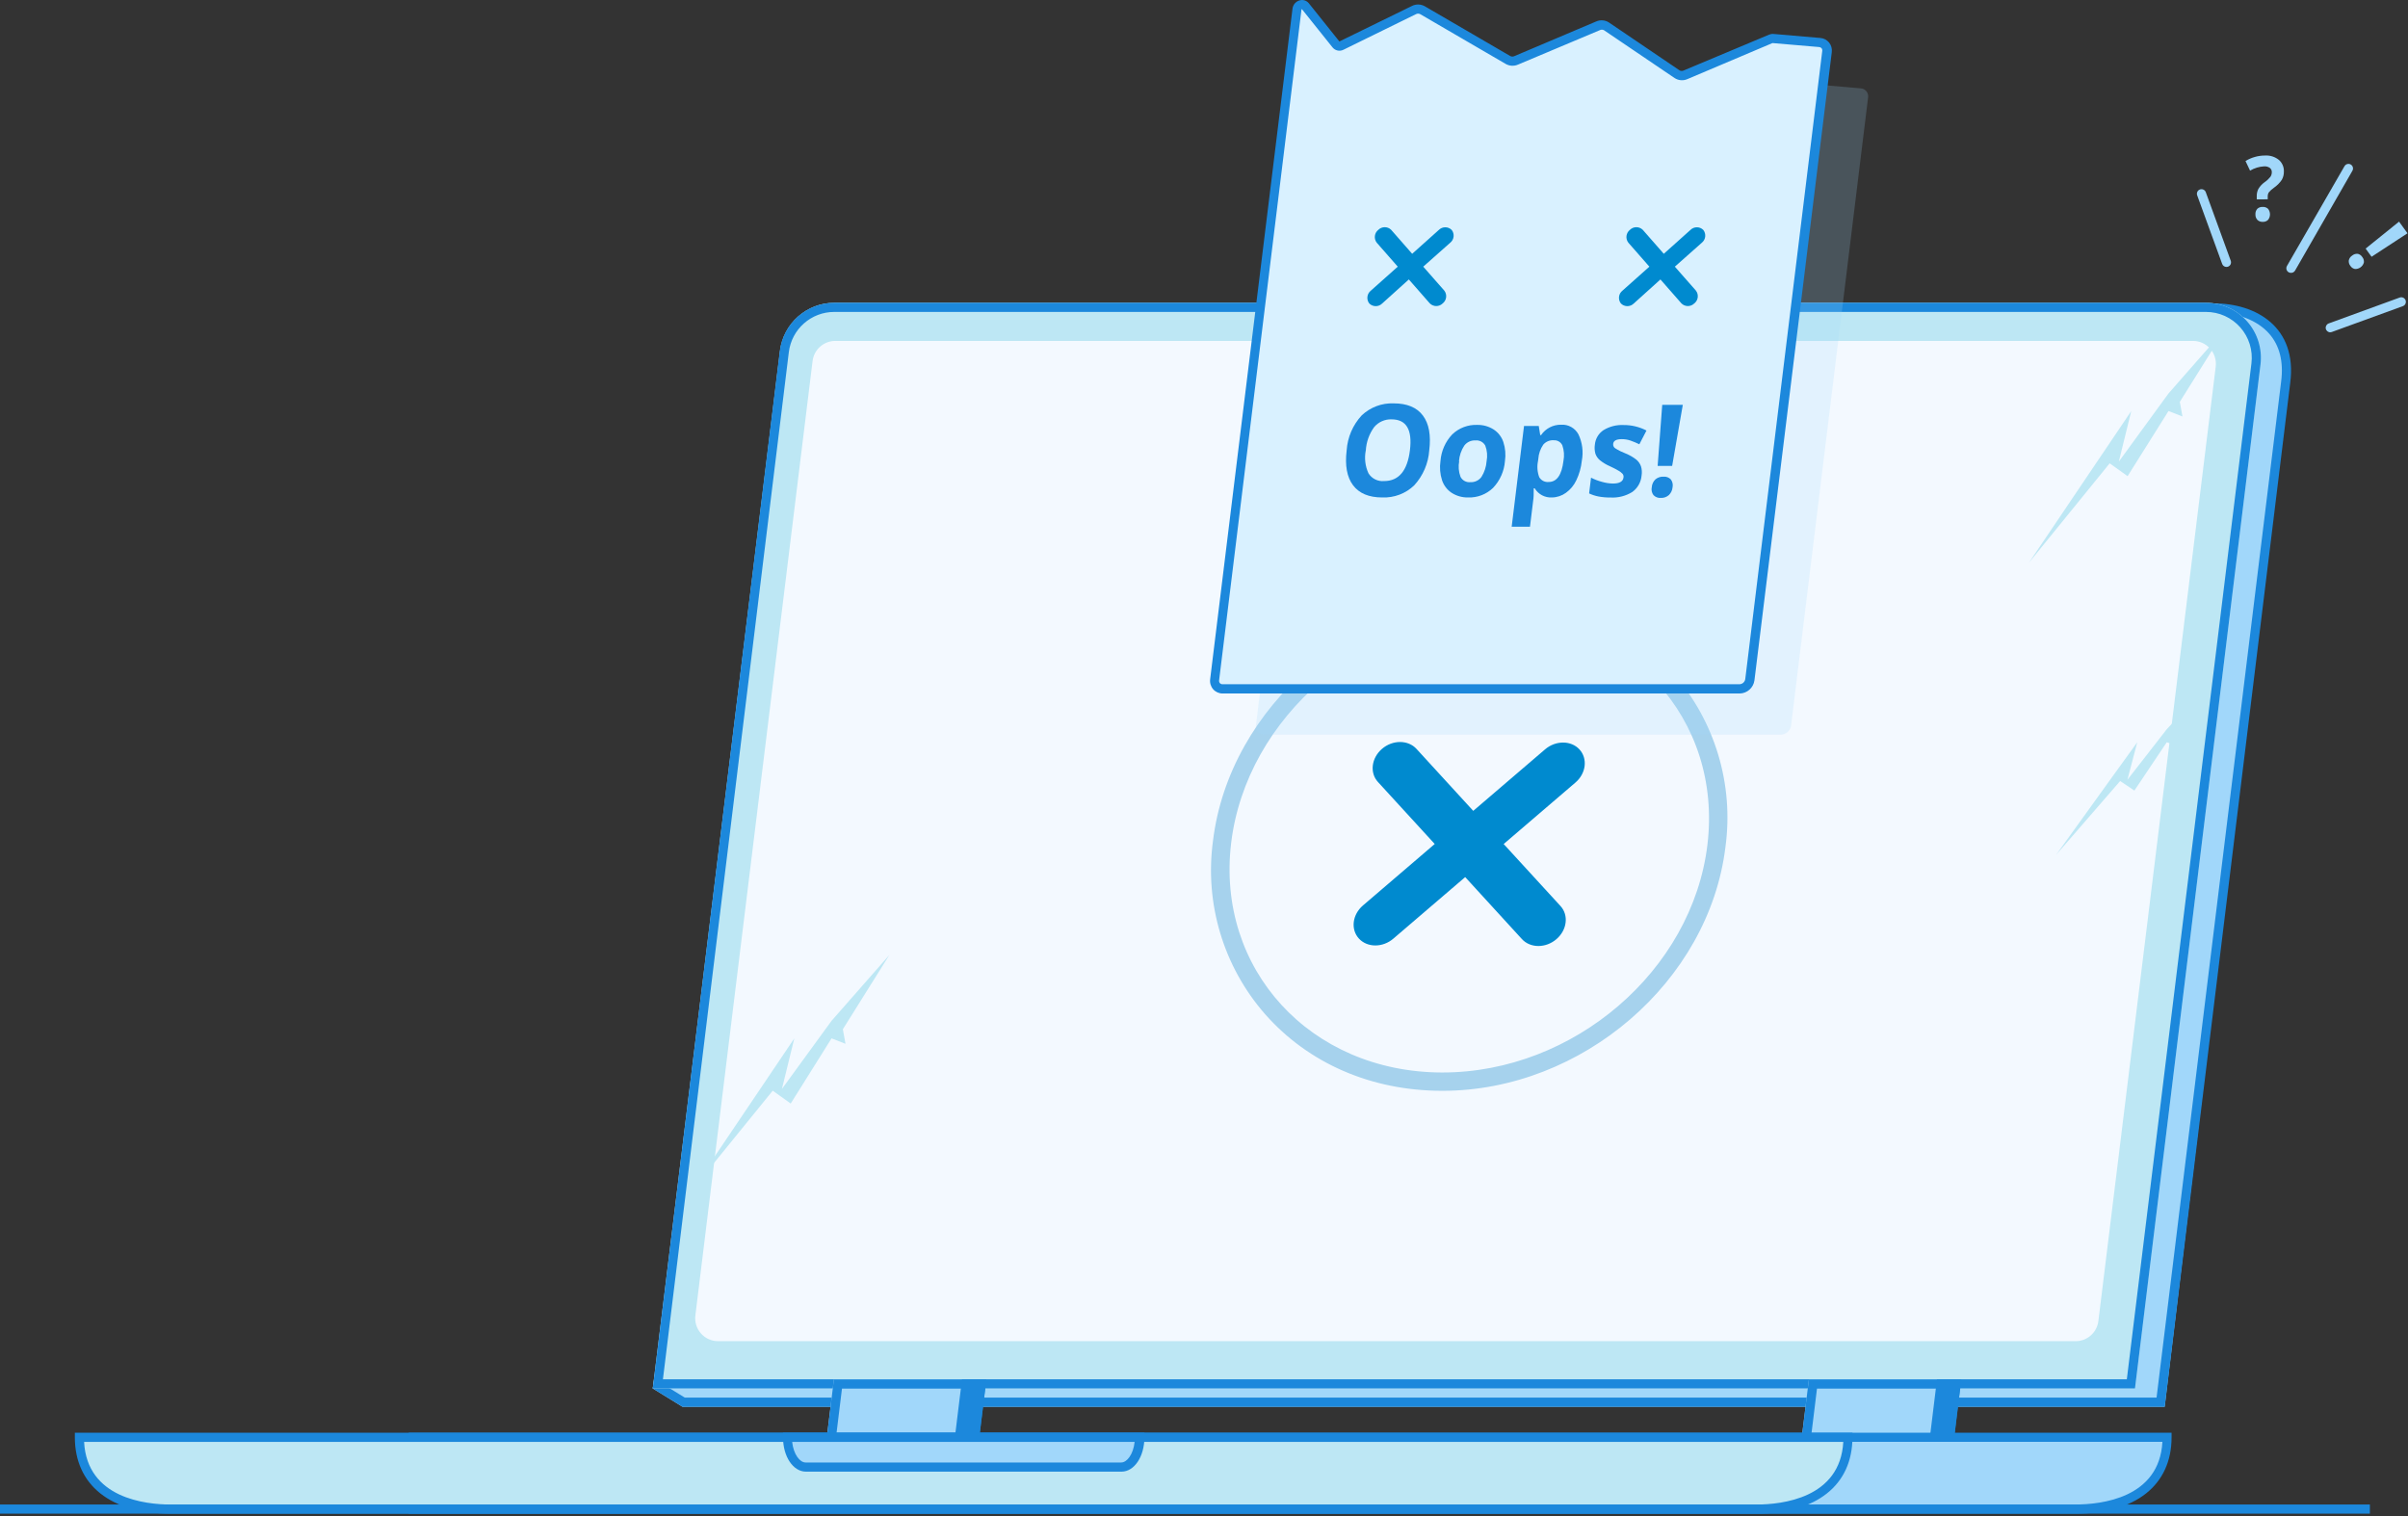 <?xml version="1.0" encoding="UTF-8"?>
<svg width="316px" height="199px" viewBox="0 0 316 199" version="1.1" xmlns="http://www.w3.org/2000/svg" xmlns:xlink="http://www.w3.org/1999/xlink">
    <rect x="0" y="0" width="316" height="199" fill="#333333" stroke="none"/>
    <!-- Generator: Sketch 55.1 (78136) - https://sketchapp.com -->
    <title>error</title>
    <desc>Created with Sketch.</desc>
    <g id="Page-1" stroke="none" stroke-width="1" fill="none" fill-rule="evenodd">
        <g id="Popup---reload" transform="translate(-1122, -408)" fill-rule="nonzero">
            <g id="Group-40" transform="translate(803, 187)">
                <g id="error" transform="translate(319, 221)">
                    <g id="Group" opacity="0.3" transform="translate(97.816, 84.864)" fill="#A1D7FA">
                        <polygon id="Shape" points="2.982 0.045 2.934 0.045 3.036 0.045"></polygon>
                        <path d="M2.94,0.057 C1.325,0.08 0.028,1.397 0.028,3.015 L0.028,36.977 C1.953,36.616 3.906,36.431 5.863,36.424 L5.863,36.424 C5.868,43.052 3.831,49.521 0.028,54.947 L0.028,65.769 L5.947,65.769 L5.947,17.756 C3.955,12.069 2.938,6.084 2.94,0.057 L2.94,0.057 Z" id="Shape"></path>
                        <path d="M56.387,53.582 L56.387,53.582 C56.387,24.064 32.517,0.121 3.042,0.075 L2.94,0.075 C2.94,29.626 26.861,53.582 56.369,53.582 L56.387,53.582 Z" id="Shape"></path>
                    </g>
                    <path d="M284.067,184.619 L89.56,184.619 L85.657,182.214 L105.889,48.86 C106.331,45.242 109.399,42.524 113.038,42.523 L290.178,40.191 C295.737,40.191 301.14,43.317 300.204,50.616 L284.067,184.619 Z" id="Shape" fill="#A1D7FA"></path>
                    <path d="M290.527,41.008 C293.588,41.008 296.23,42.024 297.785,43.792 C299.159,45.355 299.688,47.471 299.351,50.087 L283.004,183.417 L89.866,183.417 L86.93,181.613 L107.401,48.662 L107.401,48.626 C107.773,45.595 110.355,43.324 113.405,43.347 L290.539,41.014 L290.527,41.008 Z M290.539,39.812 L113.381,42.139 C109.741,42.139 106.674,44.858 106.231,48.475 L85.663,182.214 L89.566,184.619 L284.073,184.619 L300.546,50.237 C301.483,42.938 296.08,39.812 290.521,39.812 L290.539,39.812 Z" id="Shape" fill="#1C88DC"></path>
                    <path d="M280.171,182.214 L85.663,182.214 L102.353,46.071 C102.795,42.453 105.863,39.734 109.503,39.734 L289.494,39.734 C291.557,39.734 293.521,40.62 294.889,42.168 C296.256,43.715 296.895,45.775 296.644,47.826 L280.171,182.214 Z" id="Shape" fill="#BDE7F4"></path>
                    <path d="M289.494,40.936 C291.214,40.936 292.852,41.674 293.992,42.964 C295.132,44.254 295.665,45.972 295.455,47.682 L279.102,181.012 L86.996,181.012 L103.517,46.215 C103.887,43.2 106.445,40.935 109.479,40.936 L289.494,40.936 L289.494,40.936 Z M289.494,39.734 L109.479,39.734 C105.839,39.734 102.771,42.453 102.329,46.071 L85.663,182.214 L280.171,182.214 L296.644,47.832 C296.895,45.781 296.256,43.721 294.889,42.174 C293.521,40.626 291.557,39.74 289.494,39.74 L289.494,39.734 Z" id="Shape" fill="#1C88DC"></path>
                    <path d="M272.409,176.01 L94.254,176.01 C93.39,176.016 92.566,175.65 91.991,175.004 C91.416,174.358 91.147,173.496 91.252,172.637 L106.633,47.381 C106.819,45.866 108.11,44.731 109.635,44.742 L287.765,44.742 C288.629,44.735 289.454,45.102 290.028,45.748 C290.603,46.394 290.872,47.256 290.767,48.115 L275.368,173.37 C275.184,174.87 273.917,176 272.409,176.01 Z" id="Shape" fill="#F3F9FF"></path>
                    <polygon id="Shape" fill="#1C88DC" points="255.815 193.854 239.006 193.854 240.579 181.03 257.388 181.03"></polygon>
                    <polygon id="Shape" fill="#A1D7FA" points="252.616 193.854 235.806 193.854 237.379 181.03 254.188 181.03"></polygon>
                    <path d="M256.031,182.232 L254.753,192.651 L237.163,192.651 L238.442,182.232 L256.031,182.232 L256.031,182.232 Z M257.388,181.03 L237.379,181.03 L235.806,193.854 L255.815,193.854 L257.358,181.03 L257.388,181.03 Z" id="Shape" fill="#1C88DC"></path>
                    <polygon id="Shape" fill="#1C88DC" points="127.873 193.854 111.063 193.854 112.63 181.03 129.44 181.03"></polygon>
                    <polygon id="Shape" fill="#A1D7FA" points="124.667 193.854 107.858 193.854 109.43 181.03 126.24 181.03"></polygon>
                    <path d="M128.083,182.232 L126.804,192.651 L109.214,192.651 L110.493,182.232 L128.083,182.232 L128.083,182.232 Z M129.44,181.03 L109.43,181.03 L107.876,193.86 L127.867,193.86 L129.44,181.036 L129.44,181.03 Z" id="Shape" fill="#1C88DC"></path>
                    <path d="M54.248,188.629 L284.373,188.629 L284.373,188.629 C284.373,193.832 280.161,198.05 274.966,198.05 L54.248,198.05 L54.248,188.629 Z" id="Shape" fill="#A1D7FA"></path>
                    <path d="M272.367,198.645 L53.648,198.645 L53.648,188.028 L284.973,188.028 L284.973,188.629 C284.973,194.9 280.261,198.645 272.367,198.645 Z M54.848,197.443 L272.367,197.443 C275.71,197.443 283.365,196.625 283.773,189.224 L54.848,189.224 L54.848,197.443 Z" id="Shape" fill="#1C88DC"></path>
                    <path d="M10.424,188.629 L242.494,188.629 L242.494,188.629 C242.494,193.832 238.282,198.05 233.087,198.05 L19.825,198.05 C14.63,198.05 10.418,193.832 10.418,188.629 L10.418,188.629 L10.424,188.629 Z" id="Shape" fill="#BDE7F4"></path>
                    <path d="M230.487,198.645 L22.43,198.645 C14.536,198.645 9.823,194.9 9.823,188.623 L9.823,188.022 L243.094,188.022 L243.094,188.623 C243.094,194.9 238.382,198.645 230.487,198.645 Z M11.036,189.23 C11.426,196.631 19.087,197.449 22.442,197.449 L230.487,197.449 C233.831,197.449 241.485,196.631 241.894,189.23 L11.036,189.23 Z" id="Shape" fill="#1C88DC"></path>
                    <path d="M103.343,188.629 L103.343,188.629 C103.343,190.781 104.412,192.531 105.744,192.531 L147.167,192.531 C148.488,192.531 149.569,190.781 149.569,188.629 L103.343,188.629 Z" id="Shape" fill="#A1D7FA"></path>
                    <path d="M147.179,193.132 L105.756,193.132 C104.082,193.132 102.755,191.154 102.755,188.629 L102.755,188.028 L150.181,188.028 L150.181,188.629 C150.175,191.154 148.86,193.132 147.179,193.132 Z M103.955,189.23 C104.124,190.848 104.958,191.93 105.714,191.93 L147.137,191.93 C147.894,191.93 148.728,190.848 148.896,189.23 L103.955,189.23 Z" id="Shape" fill="#1C88DC"></path>
                    <rect id="Rectangle-path" fill="#1C88DC" x="0" y="197.443" width="311" height="1.202"></rect>
                    <path d="M196.328,80.748 L196.449,80.748 C213.678,80.808 226.057,94.318 224.064,110.863 C222.071,127.408 206.474,140.749 189.299,140.749 L189.179,140.749 C171.949,140.689 159.57,127.18 161.563,110.634 C163.556,94.089 179.153,80.748 196.328,80.748 L196.328,80.748 Z M196.328,78.343 L196.328,78.343 C177.988,78.343 161.323,92.7 159.18,110.346 C158.062,118.56 160.554,126.856 166.012,133.09 C171.703,139.546 179.921,143.124 189.155,143.154 L189.281,143.154 C207.621,143.154 224.286,128.797 226.429,111.151 C227.547,102.937 225.055,94.641 219.597,88.408 C213.906,81.951 205.688,78.374 196.455,78.343 L196.328,78.343 Z" id="Shape" fill="#A6D2ED"></path>
                    <path d="M197.325,110.767 L206.744,102.698 C208.143,101.496 208.377,99.554 207.273,98.352 C206.168,97.149 204.139,97.149 202.746,98.352 L193.333,106.414 L185.883,98.28 C184.778,97.077 182.749,97.077 181.356,98.28 C179.963,99.482 179.723,101.424 180.828,102.626 L188.278,110.761 L178.859,118.829 C177.46,120.031 177.226,121.973 178.331,123.176 C179.435,124.378 181.464,124.378 182.857,123.176 L192.276,115.107 L199.726,123.248 C200.831,124.45 202.86,124.45 204.253,123.248 C205.646,122.045 205.886,120.103 204.781,118.901 L197.325,110.767 Z" id="Shape" fill="#008ACF"></path>
                    <path d="M300.636,35.808 C300.421,35.809 300.222,35.695 300.114,35.508 C300.007,35.322 300.006,35.093 300.114,34.906 L307.654,21.83 C307.756,21.634 307.957,21.51 308.178,21.507 C308.398,21.504 308.603,21.623 308.71,21.816 C308.818,22.008 308.811,22.245 308.693,22.431 L301.182,35.507 C301.071,35.702 300.86,35.818 300.636,35.808 Z" id="Shape" fill="#A1D7FA"></path>
                    <path d="M305.799,43.612 C305.508,43.611 305.259,43.402 305.208,43.114 C305.158,42.827 305.321,42.545 305.595,42.445 L314.93,39.042 C315.239,38.94 315.572,39.103 315.683,39.409 C315.793,39.715 315.641,40.053 315.338,40.173 L305.985,43.576 C305.925,43.597 305.863,43.61 305.799,43.612 Z" id="Shape" fill="#A1D7FA"></path>
                    <path d="M292.177,35.032 C291.925,35.032 291.699,34.874 291.613,34.636 L288.329,25.617 C288.227,25.308 288.39,24.974 288.695,24.864 C289.001,24.753 289.339,24.906 289.458,25.209 L292.742,34.227 C292.808,34.411 292.781,34.616 292.669,34.776 C292.556,34.937 292.373,35.032 292.177,35.032 L292.177,35.032 Z" id="Shape" fill="#A1D7FA"></path>
                    <polygon id="Shape" fill="#BDE7F4" points="90.808 156.182 99.813 142.835 104.238 136.27 102.611 142.907 109.124 133.967 116.713 125.322 110.607 135.074 110.955 136.985 109.124 136.27 103.763 144.825 101.404 143.136"></polygon>
                    <polygon id="Shape" fill="#BDE7F4" points="266.255 73.846 275.26 60.5 279.685 53.94 278.052 60.578 284.571 51.638 292.159 42.986 286.054 52.738 286.402 54.656 284.571 53.94 279.204 62.49 276.851 60.806"></polygon>
                    <polygon id="Shape" fill="#BDE7F4" points="269.827 112.179 276.959 102.272 280.471 97.408 279.18 102.332 284.343 95.7 290.358 89.279 285.514 96.518 285.796 97.937 284.343 97.408 280.093 103.751 278.226 102.5"></polygon>
                    <g id="Group" opacity="0.2" transform="translate(164.307, 6.613)" fill="#A1D7FA">
                        <path d="M69.392,89.809 L1.555,89.809 C1.247,89.816 0.951,89.686 0.748,89.454 C0.546,89.221 0.456,88.911 0.504,88.606 L11.292,0.601 C11.316,0.354 11.478,0.141 11.711,0.054 C11.943,-0.033 12.205,0.021 12.385,0.192 L16.437,5.255 C16.618,5.447 16.903,5.498 17.139,5.381 L26.649,0.721 C27.001,0.533 27.425,0.533 27.777,0.721 L39.022,7.281 C39.348,7.458 39.738,7.473 40.078,7.323 L50.806,2.778 C51.168,2.618 51.586,2.647 51.923,2.856 L61.198,9.144 C61.534,9.353 61.952,9.382 62.314,9.223 L73.451,4.503 C73.545,4.463 73.648,4.446 73.751,4.455 L79.892,4.984 C80.182,5.006 80.45,5.148 80.63,5.377 C80.811,5.605 80.887,5.899 80.841,6.186 L70.737,88.612 C70.638,89.285 70.071,89.789 69.392,89.809 L69.392,89.809 Z" id="Shape"></path>
                    </g>
                    <path d="M228.296,90.41 L160.459,90.41 C160.151,90.417 159.855,90.287 159.652,90.055 C159.449,89.823 159.36,89.512 159.408,89.207 L170.196,1.202 C170.22,0.955 170.382,0.743 170.615,0.656 C170.847,0.569 171.109,0.622 171.289,0.794 L175.341,5.856 C175.522,6.048 175.807,6.099 176.043,5.982 L185.553,1.323 C185.905,1.135 186.328,1.135 186.681,1.323 L197.925,7.882 C198.252,8.059 198.642,8.074 198.982,7.924 L209.71,3.379 C210.072,3.219 210.49,3.248 210.827,3.457 L220.102,9.746 C220.438,9.954 220.856,9.984 221.218,9.824 L232.354,5.104 C232.449,5.064 232.552,5.048 232.655,5.056 L238.796,5.585 C239.086,5.607 239.354,5.749 239.534,5.978 C239.714,6.206 239.791,6.5 239.744,6.788 L229.641,89.213 C229.542,89.886 228.975,90.391 228.296,90.41 Z" id="Shape" fill="#D9F1FF"></path>
                    <path d="M228.296,91.011 L160.459,91.011 C159.98,91.018 159.522,90.816 159.204,90.458 C158.889,90.094 158.745,89.613 158.808,89.135 L169.614,1.13 C169.68,0.614 170.049,0.187 170.55,0.048 C170.989,-0.081 171.462,0.066 171.751,0.421 L175.767,5.441 L185.276,0.788 C185.811,0.515 186.445,0.526 186.969,0.818 L198.208,7.365 C198.373,7.445 198.565,7.445 198.73,7.365 L209.458,2.82 C210.006,2.573 210.641,2.623 211.145,2.952 L220.42,9.241 C220.591,9.328 220.795,9.328 220.966,9.241 L232.144,4.551 C232.333,4.47 232.54,4.437 232.745,4.455 L238.886,4.984 C239.334,5.018 239.749,5.236 240.033,5.585 C240.319,5.944 240.445,6.405 240.381,6.86 L230.235,89.279 C230.107,90.258 229.282,90.995 228.296,91.011 L228.296,91.011 Z M170.85,1.202 C170.821,1.213 170.798,1.238 170.79,1.269 L159.984,89.273 C159.963,89.408 160,89.546 160.086,89.652 C160.178,89.75 160.307,89.803 160.441,89.797 L228.278,89.797 C228.657,89.781 228.971,89.498 229.029,89.123 L239.132,6.697 C239.153,6.568 239.12,6.436 239.042,6.331 C238.962,6.237 238.847,6.18 238.724,6.174 L232.601,5.651 L221.446,10.377 C220.898,10.623 220.263,10.573 219.759,10.245 L210.484,3.962 C210.313,3.874 210.11,3.874 209.938,3.962 L199.21,8.477 C198.697,8.702 198.109,8.675 197.619,8.405 L186.375,1.858 C186.2,1.766 185.991,1.766 185.817,1.858 L176.313,6.523 C175.827,6.777 175.229,6.657 174.879,6.235 L170.85,1.202 Z" id="Shape" fill="#1C88DC"></path>
                    <path d="M187.558,59.111 C187.438,60.814 186.746,62.427 185.595,63.686 C184.471,64.772 182.952,65.349 181.392,65.285 C179.643,65.285 178.367,64.752 177.562,63.686 C176.758,62.62 176.478,61.089 176.722,59.093 C176.837,57.387 177.532,55.772 178.691,54.518 C179.821,53.445 181.337,52.874 182.893,52.936 C184.646,52.936 185.923,53.467 186.723,54.53 C187.524,55.592 187.802,57.119 187.558,59.111 Z M179.231,59.111 C179.028,60.125 179.152,61.178 179.585,62.117 C180.021,62.815 180.813,63.208 181.632,63.133 C183.561,63.133 184.692,61.784 185.024,59.087 C185.356,56.389 184.556,55.039 182.623,55.035 C181.74,55.001 180.891,55.378 180.324,56.057 C179.676,56.949 179.299,58.009 179.237,59.111 L179.231,59.111 Z" id="Shape" fill="#1C88DC"></path>
                    <path d="M197.493,60.518 C197.392,61.83 196.843,63.068 195.938,64.023 C195.061,64.874 193.875,65.331 192.654,65.285 C191.897,65.301 191.151,65.091 190.511,64.684 C189.912,64.291 189.463,63.706 189.239,63.025 C188.976,62.21 188.906,61.346 189.034,60.5 C189.132,59.192 189.677,57.958 190.577,57.007 C191.459,56.161 192.647,55.712 193.867,55.762 C194.625,55.748 195.37,55.957 196.01,56.363 C196.608,56.752 197.057,57.333 197.283,58.011 C197.547,58.819 197.619,59.677 197.493,60.518 Z M191.49,60.518 C191.356,61.208 191.416,61.922 191.664,62.58 C191.911,63.058 192.426,63.335 192.961,63.277 C193.53,63.308 194.077,63.048 194.413,62.586 C194.803,61.964 195.034,61.256 195.086,60.524 C195.22,59.839 195.16,59.131 194.912,58.48 C194.658,58.01 194.145,57.741 193.615,57.8 C193.046,57.768 192.498,58.023 192.156,58.48 C191.756,59.089 191.516,59.79 191.46,60.518 L191.49,60.518 Z" id="Shape" fill="#1C88DC"></path>
                    <path d="M203.665,65.285 C202.744,65.338 201.869,64.875 201.395,64.083 L201.269,64.083 C201.269,64.848 201.257,65.291 201.233,65.411 L200.777,69.127 L198.376,69.127 L199.997,55.9 L201.93,55.9 L202.122,57.103 L202.23,57.103 C202.824,56.231 203.817,55.718 204.871,55.738 C205.806,55.679 206.689,56.17 207.134,56.995 C207.651,58.079 207.807,59.302 207.579,60.482 C207.486,61.366 207.243,62.229 206.858,63.031 C206.55,63.688 206.079,64.255 205.49,64.678 C204.958,65.063 204.321,65.275 203.665,65.285 L203.665,65.285 Z M203.881,57.776 C203.364,57.746 202.863,57.957 202.524,58.347 C202.141,58.904 201.915,59.554 201.87,60.229 L201.834,60.5 C201.685,61.206 201.739,61.939 201.99,62.616 C202.241,63.056 202.729,63.306 203.232,63.253 C204.301,63.253 204.947,62.329 205.171,60.482 C205.303,59.803 205.253,59.102 205.027,58.449 C204.824,58.007 204.365,57.74 203.881,57.782 L203.881,57.776 Z" id="Shape" fill="#1C88DC"></path>
                    <path d="M215.425,62.399 C215.357,63.258 214.918,64.043 214.224,64.552 C213.365,65.094 212.357,65.352 211.343,65.291 C210.805,65.299 210.268,65.252 209.74,65.153 C209.325,65.069 208.922,64.936 208.539,64.756 L208.791,62.688 C209.247,62.921 209.726,63.105 210.22,63.235 C210.686,63.373 211.169,63.447 211.655,63.458 C212.519,63.458 212.984,63.195 213.048,62.67 C213.08,62.501 213.039,62.326 212.934,62.189 C212.778,62.02 212.595,61.878 212.393,61.768 C212.133,61.612 211.781,61.429 211.337,61.221 C210.844,61.012 210.381,60.737 209.962,60.403 C209.686,60.176 209.478,59.876 209.362,59.538 C209.254,59.146 209.232,58.736 209.296,58.335 C209.37,57.567 209.787,56.873 210.43,56.447 C211.222,55.965 212.14,55.733 213.066,55.78 C214.11,55.772 215.14,56.02 216.067,56.502 L215.131,58.305 C214.752,58.121 214.363,57.958 213.966,57.818 C213.599,57.693 213.214,57.63 212.826,57.632 C212.125,57.632 211.749,57.832 211.697,58.233 C211.66,58.469 211.766,58.706 211.967,58.834 C212.404,59.108 212.866,59.337 213.348,59.52 C213.85,59.723 214.321,59.997 214.747,60.331 C215.021,60.563 215.229,60.864 215.347,61.203 C215.464,61.591 215.491,62 215.425,62.399 L215.425,62.399 Z" id="Shape" fill="#1C88DC"></path>
                    <path d="M216.758,63.951 C216.784,63.556 216.955,63.186 217.238,62.91 C217.535,62.663 217.914,62.536 218.301,62.556 C218.659,62.526 219.011,62.658 219.261,62.916 C219.482,63.212 219.565,63.589 219.489,63.951 C219.457,64.339 219.284,64.702 219.003,64.973 C218.716,65.227 218.342,65.361 217.958,65.345 C217.595,65.377 217.238,65.242 216.986,64.979 C216.765,64.685 216.682,64.31 216.758,63.951 L216.758,63.951 Z M219.435,61.143 L217.532,61.143 L218.133,53.129 L220.834,53.129 L219.435,61.143 Z" id="Shape" fill="#1C88DC"></path>
                    <path d="M186.771,34.996 L190.301,31.864 C190.552,31.667 190.715,31.379 190.753,31.062 C190.791,30.745 190.702,30.426 190.505,30.175 C190.038,29.712 189.286,29.712 188.818,30.175 L185.318,33.307 L182.563,30.163 C182.095,29.7 181.344,29.7 180.876,30.163 C180.625,30.359 180.462,30.648 180.424,30.965 C180.386,31.282 180.475,31.601 180.672,31.852 L183.427,34.996 L179.897,38.141 C179.646,38.337 179.484,38.626 179.446,38.943 C179.407,39.26 179.496,39.579 179.693,39.83 C180.161,40.292 180.913,40.292 181.38,39.83 L184.88,36.674 L187.636,39.818 C188.103,40.28 188.855,40.28 189.323,39.818 C189.574,39.621 189.736,39.333 189.774,39.016 C189.813,38.699 189.724,38.38 189.527,38.129 L186.771,34.996 Z" id="Shape" fill="#008ACF"></path>
                    <path d="M219.789,34.996 L223.319,31.864 C223.57,31.667 223.733,31.379 223.771,31.062 C223.809,30.745 223.72,30.426 223.524,30.175 C223.056,29.712 222.304,29.712 221.837,30.175 L218.337,33.307 L215.581,30.163 C215.114,29.7 214.362,29.7 213.894,30.163 C213.643,30.359 213.481,30.648 213.442,30.965 C213.404,31.282 213.493,31.601 213.69,31.852 L216.446,34.996 L212.916,38.141 C212.665,38.337 212.502,38.626 212.464,38.943 C212.426,39.26 212.515,39.579 212.712,39.83 C213.179,40.292 213.931,40.292 214.398,39.83 L217.898,36.674 L220.654,39.818 C221.122,40.28 221.873,40.28 222.341,39.818 C222.592,39.621 222.754,39.333 222.793,39.016 C222.831,38.699 222.742,38.38 222.545,38.129 L219.789,34.996 Z" id="Shape" fill="#008ACF"></path>
                    <path d="M296.152,26.165 L296.152,25.738 C296.143,25.403 296.22,25.072 296.374,24.776 C296.585,24.433 296.863,24.137 297.19,23.904 C297.476,23.708 297.731,23.471 297.947,23.201 C298.066,23.023 298.129,22.813 298.127,22.599 C298.139,22.377 298.04,22.163 297.863,22.028 C297.648,21.886 297.393,21.816 297.136,21.83 C296.479,21.863 295.84,22.057 295.275,22.395 L294.675,21.132 C295.451,20.661 296.342,20.411 297.25,20.411 C297.9,20.372 298.542,20.575 299.051,20.982 C299.492,21.362 299.735,21.922 299.712,22.503 C299.722,22.886 299.629,23.264 299.441,23.597 C299.16,24.011 298.804,24.368 298.391,24.65 C298.144,24.819 297.922,25.021 297.731,25.251 C297.631,25.42 297.583,25.614 297.592,25.81 L297.592,26.159 L296.152,26.165 Z M295.978,28.137 C295.958,27.869 296.046,27.604 296.224,27.403 C296.418,27.227 296.676,27.138 296.938,27.157 C297.197,27.14 297.451,27.231 297.64,27.409 C297.971,27.833 297.971,28.428 297.64,28.852 C297.456,29.035 297.203,29.131 296.944,29.117 C296.682,29.133 296.426,29.039 296.236,28.858 C296.057,28.662 295.964,28.402 295.978,28.137 L295.978,28.137 Z" id="Shape" fill="#A1D7FA"></path>
                    <path d="M308.669,33.541 C308.873,33.367 309.139,33.282 309.407,33.307 C309.657,33.365 309.873,33.521 310.007,33.74 C310.171,33.94 310.245,34.199 310.211,34.455 C310.063,34.974 309.579,35.324 309.041,35.303 C308.793,35.255 308.576,35.107 308.44,34.894 C308.274,34.693 308.198,34.432 308.23,34.173 C308.285,33.912 308.443,33.684 308.669,33.541 L308.669,33.541 Z M311.22,33.698 L310.44,32.622 L314.828,29.086 L315.933,30.614 L311.22,33.698 Z" id="Shape" fill="#A1D7FA"></path>
                </g>
            </g>
        </g>
    </g>
</svg>